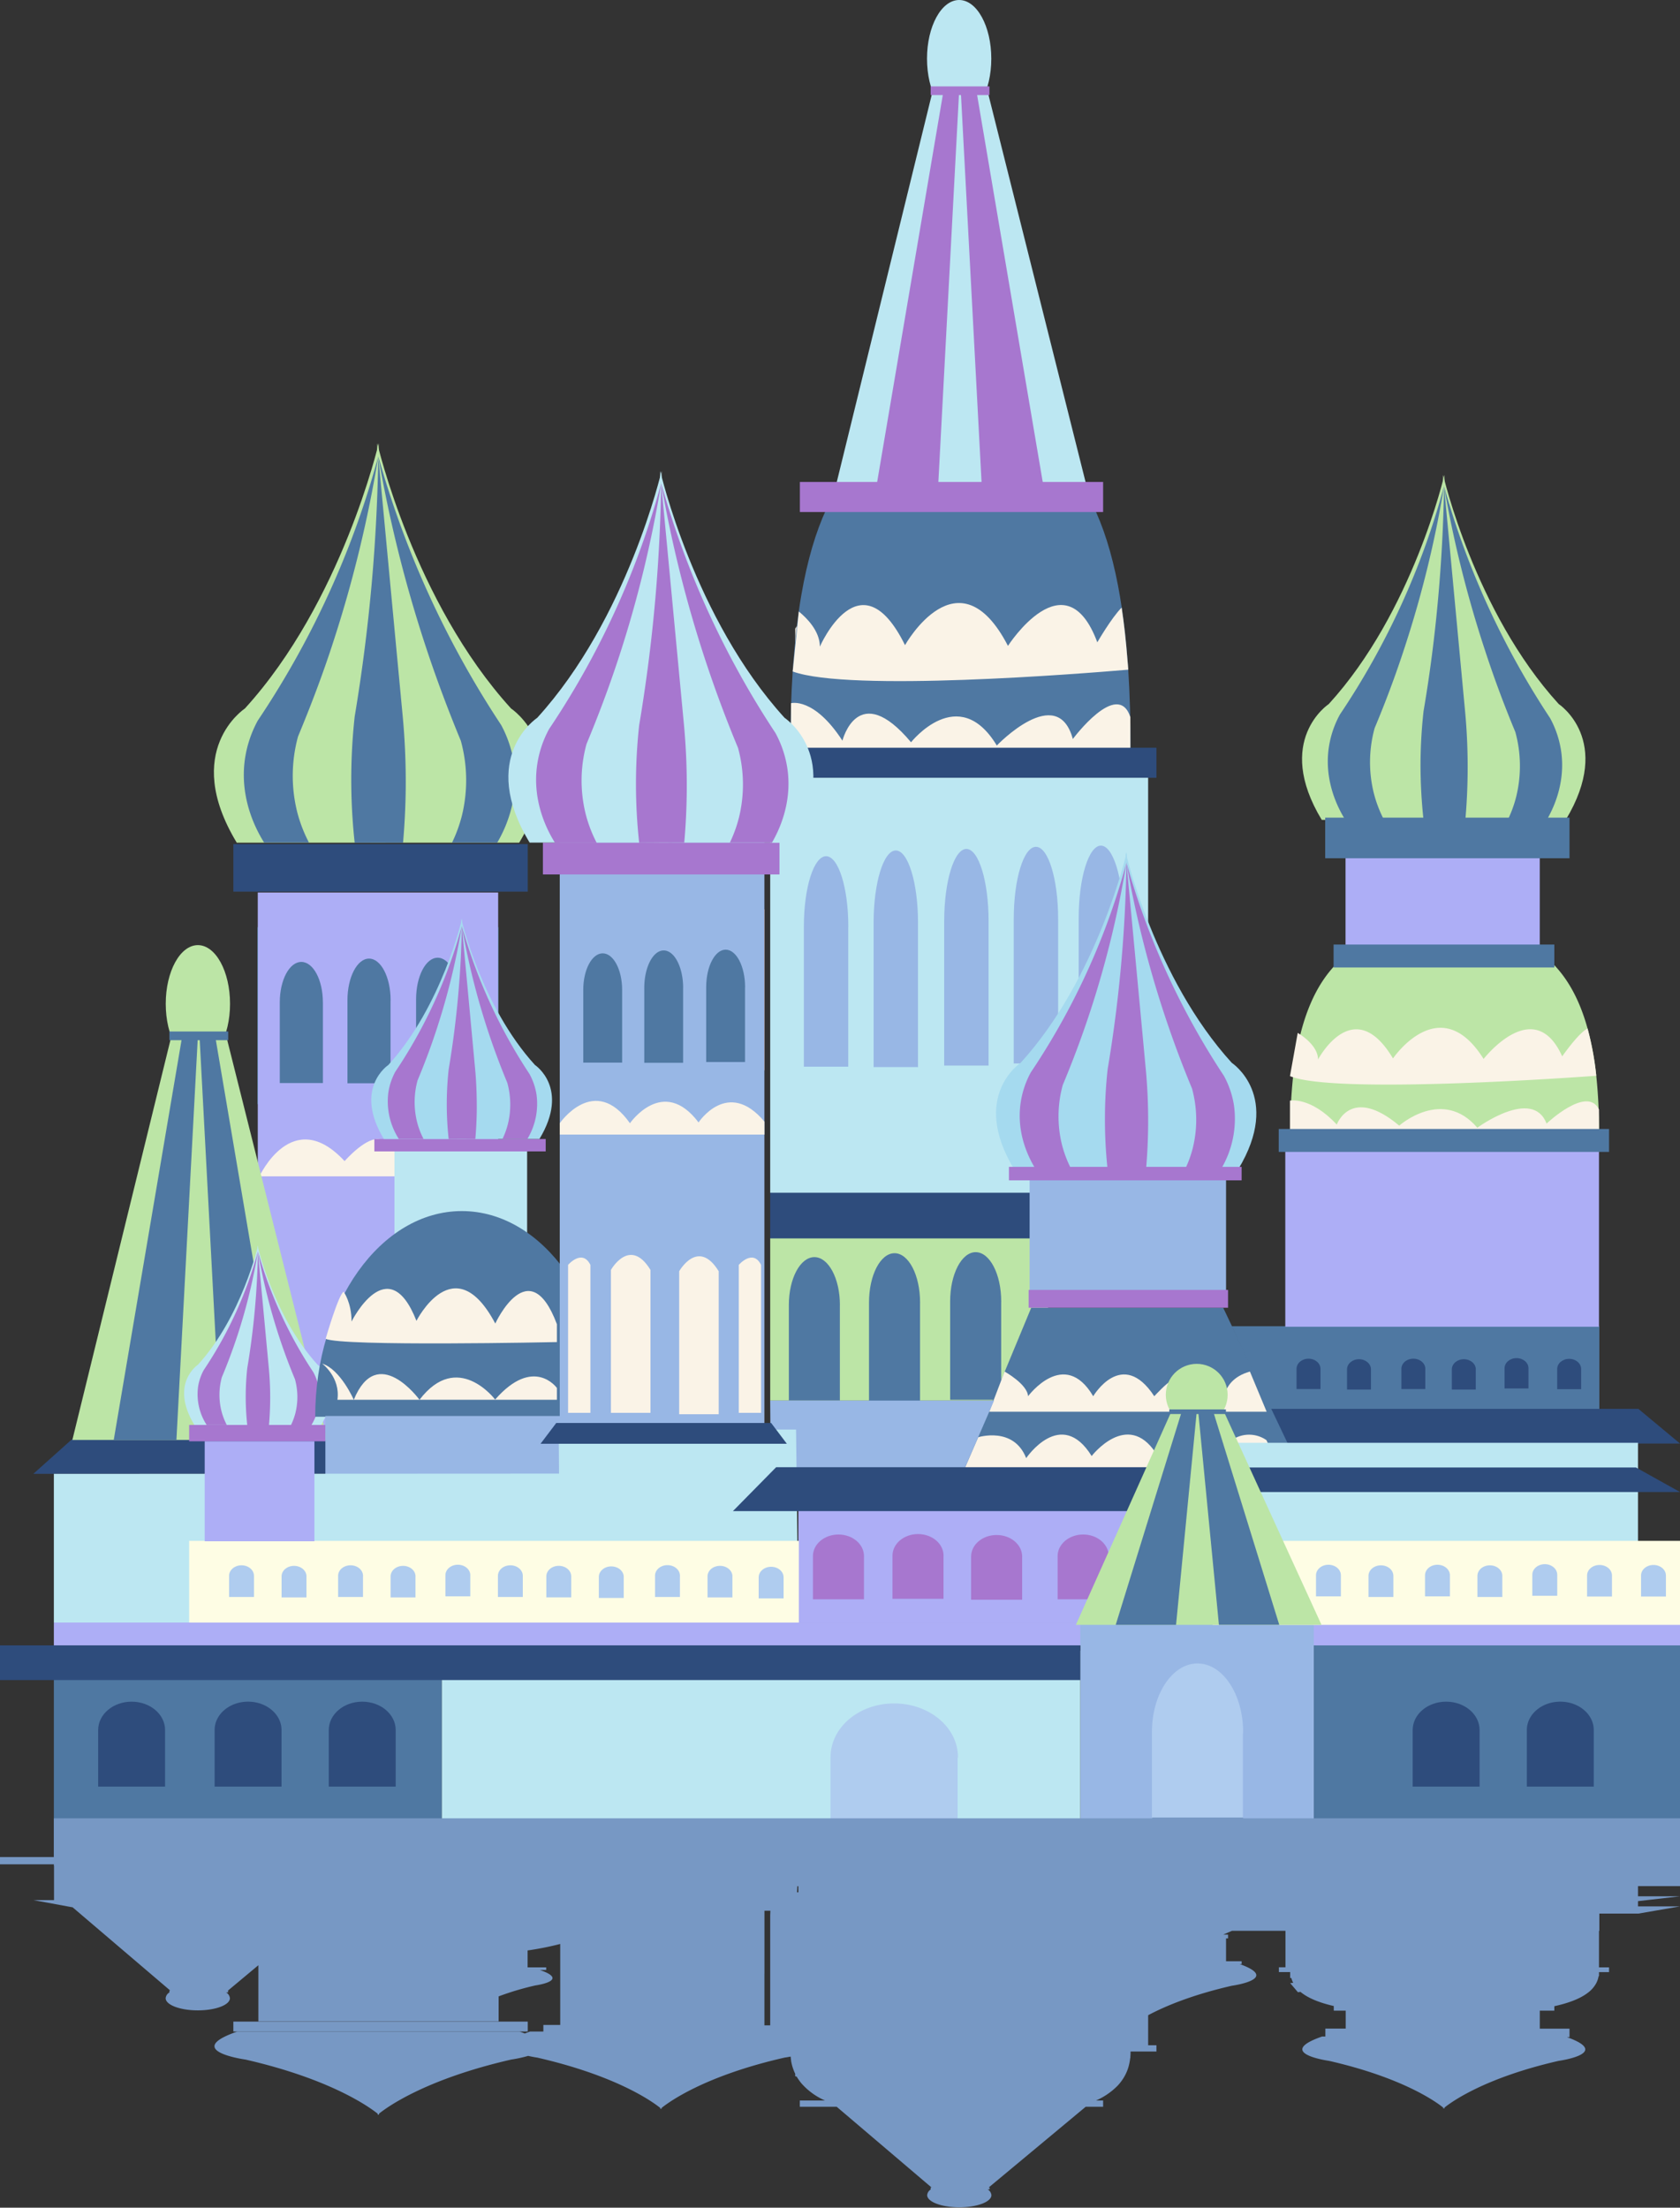 <svg xmlns="http://www.w3.org/2000/svg" viewBox="0 0 552.42 725.78"><rect x="0" y="0" width="552.42" height="725.78" fill="#333333" stroke="none"/><defs><style>.cls-1{fill:#3fddfb;}.cls-2{fill:#4f78a2;}.cls-3{fill:#adaef6;}.cls-4{fill:#98b7e5;}.cls-5{fill:#ffb668;}.cls-6{fill:#bce7f2;}.cls-7{fill:#2e4c7c;}.cls-8{fill:#bce5a6;}.cls-9{fill:#faf3e7;}.cls-10{fill:#a777cf;}.cls-11{fill:#a5daef;}.cls-12{fill:#fb9f6f;}.cls-13{fill:#fefde4;}.cls-14{fill:#afccef;}.cls-15{fill:#7798c4;}</style></defs><title>russia-monument</title><g id="Calque_2" data-name="Calque 2"><g id="MONUMENT"><rect class="cls-1" x="84.76" y="304.83" width="79.05" height="58.15"/><rect class="cls-1" x="197.76" y="540.92" width="42.91" height="71.81"/><rect class="cls-2" x="432.01" y="540.23" width="120.41" height="73.14"/><polygon class="cls-2" points="405.02 436 525.9 436 525.9 465.8 418.89 465.8 405.02 436"/><rect class="cls-3" x="17.71" y="533.42" width="534.71" height="7.5"/><rect class="cls-4" x="355.23" y="533.42" width="76.78" height="79.94"/><rect class="cls-2" x="17.71" y="549.97" width="127.58" height="63.4"/><rect class="cls-3" x="262.52" y="495.93" width="141.3" height="37.5"/><rect class="cls-5" x="67.31" y="473.39" width="36.08" height="33.3"/><rect class="cls-6" x="145.29" y="542.66" width="209.93" height="70.7"/><rect class="cls-7" y="540.92" width="355.23" height="11.4"/><rect class="cls-7" x="253.26" y="391.69" width="129.72" height="15.64"/><rect class="cls-7" x="76.73" y="277.49" width="96.81" height="15.64"/><polygon class="cls-7" points="140.67 484.53 10.95 484.53 23.7 473.13 140.67 473.13 140.67 484.53"/><rect class="cls-8" x="253.26" y="407.13" width="91.36" height="53.32"/><polygon class="cls-7" points="413.12 474.56 552.42 474.56 538.73 463.16 413.12 463.16 413.12 474.56"/><rect class="cls-3" x="84.76" y="293.41" width="79.05" height="179.98"/><path class="cls-9" d="M261.5,211.38v-4.75s13.21-20.44,22.3,0c0,0,10.32-18.17,20.43-.21,0,0,9.5-17.34,20.65,0,0,0,12.18-18.37,20.44,0,0,0,12.59-17.54,21.47-.2v5.16Z"/><path class="cls-2" d="M371.75,246.2H259.89c0-9.25.26-17.71.76-25.45v-.05c.07-1,.14-1.93.21-2.87q.66-9.06,1.79-16.8c.26-1.87.55-3.68.85-5.43,8-46.2,28.41-55.43,52.31-55.43,23.37,0,43.46,8.82,51.81,52.31.44,2.32.86,4.74,1.23,7.26.8,5.31,1.44,11.07,1.92,17.33.08,1,.15,2.05.22,3.09C371.5,228.07,371.76,236.72,371.75,246.2Z"/><path class="cls-9" d="M371,220.16c-15.06,1.29-91.78,7.41-110.34.59v-.05l2-19.67.31.25c2,1.67,6.62,6,6.62,11.29,0,0,13.23-30.38,28-.48,0,0,17.51-31.31,33.85.24,0,0,18.87-29.42,29.38-1.17,0,0,4.61-8,8-11.42.8,5.31,1.44,11.07,1.92,17.33C370.85,218.09,370.92,219.12,371,220.16Z"/><path class="cls-9" d="M260.11,247.5V231.18s7.5-2.14,16.9,12.31c0,0,5.08-20.33,22.56.53,0,0,15.6-19.79,28.2,1.07,0,0,19.92-20.86,25-2.14,0,0,14.71-19.79,18.92-7.22V247.5Z"/><rect class="cls-7" x="250.54" y="245.82" width="129.72" height="9.88"/><path class="cls-9" d="M125.24,378.44V374.6c-4.57-1.39-11.93,7.12-11.93,7.12-17.18-18.55-28,5-28,5H131v-8.3Z"/><path class="cls-2" d="M329.22,427.83c0-8.94-3.76-16.18-8.4-16.18s-8.39,7.24-8.39,16.18v32.34h16.78v-32C329.21,428,329.22,427.93,329.22,427.83Z"/><path class="cls-2" d="M302.54,428.17c0-8.94-3.76-16.18-8.4-16.18s-8.39,7.24-8.39,16.18v32.34h16.78v-32C302.53,428.37,302.54,428.27,302.54,428.17Z"/><path class="cls-2" d="M276.18,429c0-8.68-3.76-15.72-8.39-15.72s-8.4,7-8.4,15.72c0,.1,0,.2,0,.3v31.13h16.78V429Z"/><polygon class="cls-2" points="316.82 483.61 428.18 484.53 402.21 429.92 339.09 429.92 316.82 483.61"/><path class="cls-9" d="M330.33,450.9s7.5,4.14,7.72,8.11c0,0,11.92-16.11,21.42,0,0,0,9.49-16.11,20.08,0,0,0,4.4-4.78,5.59-5V464.1H325.29Z"/><path class="cls-9" d="M411,450.9l5.5,13.2h-14S400,454,411,450.9Z"/><circle class="cls-8" cx="393.51" cy="458.54" r="10.17"/><path class="cls-9" d="M316.82,483.61l4.83-11.12s11.66-3.66,15.78,6.87c0,0,11.45-16.94,21.53-.69,0,0,11.67-15.16,21.06-1.05l-3.89,6.91Z"/><path class="cls-9" d="M405,473.45a10,10,0,0,1,11.44,0l4.75,10.48h-11Z"/><rect class="cls-6" x="253.26" y="255.69" width="124.27" height="136.42"/><path class="cls-4" d="M325.07,302.84c0-13.12-3.27-23.75-7.3-23.75s-7.3,10.63-7.3,23.75v47.47h14.6V302.84Z"/><path class="cls-4" d="M347.94,302.14c0-13.12-3.26-23.75-7.3-23.75s-7.3,10.63-7.3,23.75v47.47h14.6V302.14Z"/><path class="cls-4" d="M369.31,301.73C369.31,288.61,366,278,362,278s-7.3,10.63-7.3,23.75V349.2h14.6v-47C369.3,302,369.31,301.88,369.31,301.73Z"/><path class="cls-4" d="M301.86,303.34c0-13.12-3.27-23.75-7.3-23.75s-7.3,10.63-7.3,23.75v47.47h14.6V303.34Z"/><path class="cls-4" d="M278.94,304.55c0-12.74-3.27-23.07-7.31-23.07s-7.3,10.33-7.3,23.07c0,.15,0,.29,0,.44v45.68h14.59V305C278.93,304.84,278.94,304.7,278.94,304.55Z"/><rect class="cls-4" x="338.56" y="385.48" width="64.59" height="43.69"/><path class="cls-8" d="M124.51,145.73s-12,52.1-44,87.2c0,0-21,13.77-2.66,44.1h49Z"/><path class="cls-8" d="M124.06,145.73s12,52.1,44,87.2c0,0,21,13.77,2.66,44.1h-49Z"/><path class="cls-2" d="M124.39,150.06a293.05,293.05,0,0,1-9.46,28.9,294.08,294.08,0,0,1-30.17,57.93A37.9,37.9,0,0,0,80.62,249c-2.15,13.64,4,24.44,6.23,28h14.74a47.13,47.13,0,0,1-3.94-10.35A49.08,49.08,0,0,1,98,242.12c4-9.62,8-20,11.61-31.17A407.76,407.76,0,0,0,124.39,150.06Z"/><path class="cls-2" d="M124.39,150.06A313.24,313.24,0,0,0,134.6,180.4a314.82,314.82,0,0,0,30.18,57.93,37.94,37.94,0,0,1,4.13,12.13c2,12.81-3.3,23-5.42,26.57H148.64a47.2,47.2,0,0,0,3.25-8.91,49,49,0,0,0-.35-24.56c-4-9.68-7.95-20.08-11.6-31.17A435.78,435.78,0,0,1,124.39,150.06Z"/><path class="cls-2" d="M124.39,150.06c-.18,11.69-.72,24-1.76,37-1.4,17.35-3.51,33.55-6,48.49a191.17,191.17,0,0,0,0,41.51l15.9,0c.49-5.62.82-11.66.88-18.06.07-8.24-.3-15.89-.93-22.88Q128.42,193.07,124.39,150.06Z"/><ellipse class="cls-8" cx="65.07" cy="329.99" rx="10.57" ry="19.28"/><polygon class="cls-8" points="107.7 473.39 23.79 473.39 56.38 340.54 74.37 340.54 107.7 473.39"/><polygon class="cls-2" points="65.07 340.54 58.01 473.39 37.4 473.39 59.93 340.54 65.07 340.54"/><polygon class="cls-2" points="65.6 340.54 72.66 473.39 93.27 473.39 70.74 340.54 65.6 340.54"/><rect class="cls-2" x="55.7" y="339.1" width="19.34" height="2.86"/><ellipse class="cls-6" cx="315.39" cy="19.28" rx="10.57" ry="19.28"/><polygon class="cls-6" points="358.02 162.69 274.11 162.69 306.7 29.83 324.69 29.83 358.02 162.69"/><polygon class="cls-10" points="315.39 29.83 308.33 162.69 287.71 162.69 310.25 29.83 315.39 29.83"/><polygon class="cls-10" points="315.92 29.83 322.98 162.69 343.59 162.69 321.06 29.83 315.92 29.83"/><rect class="cls-10" x="306.02" y="28.4" width="19.34" height="2.86"/><rect class="cls-10" x="263.02" y="158.45" width="99.71" height="9.88"/><path class="cls-6" d="M84.86,409.45s-5.38,23.41-19.75,39.18c0,0-9.44,6.19-1.2,19.82h22Z"/><path class="cls-6" d="M84.66,409.45s5.37,23.41,19.75,39.18c0,0,9.43,6.19,1.2,19.82h-22Z"/><path class="cls-10" d="M84.8,411.4a128.52,128.52,0,0,1-4.25,13,132.18,132.18,0,0,1-13.55,26,16.88,16.88,0,0,0-1.86,5.44,18.61,18.61,0,0,0,2.8,12.59h6.62a21.26,21.26,0,0,1-1.77-4.65,22,22,0,0,1,.15-11c1.82-4.33,3.58-9,5.22-14A182.9,182.9,0,0,0,84.8,411.4Z"/><path class="cls-10" d="M84.8,411.4A140.88,140.88,0,0,0,103,451.06a16.84,16.84,0,0,1,1.86,5.45,18.2,18.2,0,0,1-2.44,11.94H95.7a20.76,20.76,0,0,0,1.46-4,22,22,0,0,0-.16-11c-1.81-4.35-3.57-9-5.21-14A197.46,197.46,0,0,1,84.8,411.4Z"/><path class="cls-10" d="M84.8,411.4c-.07,5.25-.32,10.8-.79,16.62-.63,7.79-1.57,15.08-2.71,21.79-.28,2.65-.48,5.57-.5,8.72a86,86,0,0,0,.5,9.93h7.15c.22-2.53.36-5.24.39-8.11a103,103,0,0,0-.42-10.29Q86.62,430.73,84.8,411.4Z"/><rect class="cls-3" x="422.63" y="378.08" width="103.15" height="58.09"/><path class="cls-8" d="M525.78,372.05H424.29a167.66,167.66,0,0,1,.88-17.91,103.42,103.42,0,0,1,2.4-14c7.26-29.17,25.77-35,47.46-35,21.2,0,39.43,5.57,47,33a98.63,98.63,0,0,1,2.86,15.53A168.3,168.3,0,0,1,525.78,372.05Z"/><rect class="cls-3" x="442.44" y="277.32" width="63.87" height="37.51"/><path class="cls-9" d="M524.89,353.66c-1.53.12-82.52,6.13-99.72.48-.36-.12-.7-.24-1-.37l2.55-14.2s.33.19.85.53c1.8,1.21,5.83,4.35,5.83,8.21,0,0,11.64-22.09,24.65-.35,0,0,15.41-22.77,29.79.17,0,0,16.6-21.39,25.85-.85,0,0,5.38-7.75,8.34-9.15A98.63,98.63,0,0,1,524.89,353.66Z"/><path class="cls-9" d="M424.17,372.28V361.83s6.83-1.37,15.39,7.88c0,0,4.62-13,20.54.34,0,0,14.21-12.67,25.68.69,0,0,18.15-13.36,22.77-1.37,0,0,13.39-12.67,17.23-4.63v7.54Z"/><path class="cls-8" d="M474.93,156.14s-10.33,45-38,75.31c0,0-18.14,11.9-2.31,38.09H477Z"/><path class="cls-8" d="M474.54,156.14s10.34,45,38,75.31c0,0,18.13,11.9,2.3,38.09H472.5Z"/><path class="cls-2" d="M474.83,159.88a252.78,252.78,0,0,1-34.23,75A32.56,32.56,0,0,0,437,245.35c-1.86,11.78,3.43,21.1,5.37,24.19h12.73a40.83,40.83,0,0,1-3.4-8.94,42.33,42.33,0,0,1,.3-21.21c3.49-8.31,6.88-17.29,10-26.92A353.36,353.36,0,0,0,474.83,159.88Z"/><path class="cls-2" d="M474.83,159.88a268.7,268.7,0,0,0,8.82,26.21,271.5,271.5,0,0,0,26.06,50,32.76,32.76,0,0,1,3.57,10.47c1.74,11.06-2.85,19.84-4.68,23H495.77a39.48,39.48,0,0,0,2.8-7.69,42.18,42.18,0,0,0-.29-21.21c-3.49-8.37-6.87-17.34-10-26.93A376.31,376.31,0,0,1,474.83,159.88Z"/><path class="cls-2" d="M474.83,159.88c-.15,10.1-.63,20.77-1.53,32-1.2,15-3,29-5.2,41.88a163.19,163.19,0,0,0-1,16.77,165.84,165.84,0,0,0,1,19.08l13.73,0c.43-4.85.71-10.06.76-15.59a196.59,196.59,0,0,0-.8-19.77Q478.3,197,474.83,159.88Z"/><rect class="cls-2" x="435.75" y="268.8" width="80.34" height="13.35"/><rect class="cls-2" x="438.51" y="310.52" width="72.59" height="7.54"/><rect class="cls-2" x="420.47" y="371.15" width="108.62" height="7.54"/><path class="cls-2" d="M151,328.52c0-7.55-3.17-13.67-7.09-13.67s-7.09,6.12-7.09,13.67v27.32H151V328.52Z"/><path class="cls-2" d="M128.44,328.81c0-7.55-3.18-13.67-7.09-13.67s-7.1,6.12-7.1,13.67c0,.08,0,.17,0,.26v27.06h14.17V329.07C128.43,329,128.44,328.89,128.44,328.81Z"/><path class="cls-2" d="M106.17,329.51c0-7.34-3.17-13.28-7.09-13.28S92,322.17,92,329.51v26.54h14.18V329.51Z"/><rect class="cls-6" x="129.71" y="376.24" width="43.62" height="97.59"/><path class="cls-2" d="M151.86,398.14c-26.63,0-48.21,30.27-48.21,67.61h96.42C200.07,428.41,178.48,398.14,151.86,398.14Z"/><path class="cls-9" d="M107.08,440.12s4.16-14.38,5.9-15.47c0,0,2.62,3.49,2.62,9.8,0,0,12-24,21.34-.22,0,0,12.42-24.61,25.92.88,0,0,11.11-24.18,20.26.21v5.89S112.07,442.73,107.08,440.12Z"/><path class="cls-9" d="M183.12,460.18v-3.89s-7.62-10.67-20.31,3.81c0,0-12.34-16.34-24.87.08,0,0-13.83-19-21.61,0,0,0-4.32-9.94-10.38-11.89,0,0,6.06,4.54,5,11.89Z"/><rect class="cls-10" x="123.1" y="374.45" width="56.34" height="4.08"/><path class="cls-11" d="M151.92,302.05s-6.59,28.72-24.23,48.07c0,0-11.58,7.6-1.47,24.32h27Z"/><path class="cls-11" d="M151.68,302.05s6.59,28.72,24.23,48.07c0,0,11.58,7.6,1.47,24.32h-27Z"/><path class="cls-10" d="M151.86,304.43a160,160,0,0,1-5.22,15.94A162.06,162.06,0,0,1,130,352.31a20.93,20.93,0,0,0-2.28,6.69,22.81,22.81,0,0,0,3.43,15.44h8.13a25.48,25.48,0,0,1-2.17-5.71,27,27,0,0,1,.19-13.54c2.22-5.3,4.39-11,6.39-17.18A224.27,224.27,0,0,0,151.86,304.43Z"/><path class="cls-10" d="M151.86,304.43a172.78,172.78,0,0,0,22.27,48.68,21,21,0,0,1,2.28,6.68,22.44,22.44,0,0,1-3,14.65h-8.19a25.75,25.75,0,0,0,1.79-4.91,27,27,0,0,0-.19-13.54c-2.22-5.34-4.38-11.07-6.4-17.19A240.34,240.34,0,0,1,151.86,304.43Z"/><path class="cls-10" d="M151.86,304.43c-.1,6.45-.4,13.26-1,20.4-.77,9.56-1.94,18.5-3.33,26.74-.35,3.24-.59,6.83-.62,10.7a105.31,105.31,0,0,0,.62,12.18h8.77c.27-3.1.45-6.43.48-10,0-4.54-.16-8.76-.51-12.61Z"/><rect class="cls-12" x="184.06" y="298.95" width="67.29" height="52.92"/><rect class="cls-4" x="184.06" y="275.96" width="67.29" height="192.48"/><rect class="cls-10" x="178.52" y="277.03" width="77.79" height="10.44"/><path class="cls-9" d="M184.06,373v-3.74s11.41-16.53,23.08,0c0,0,10.89-15.73,22.56-.26,0,0,9.61-14.67,21.66-.27V373Z"/><path class="cls-9" d="M186.8,464.48V415.83s4.63-5.4,7.34,0v48.65Z"/><path class="cls-9" d="M242.93,464.48V415.83s4.63-5.4,7.33,0v48.65Z"/><path class="cls-9" d="M200.89,464.48v-47s6.22-11.08,13,0v47Z"/><path class="cls-9" d="M223.33,464.93v-47s6.21-11.08,13,0v47Z"/><path class="cls-6" d="M217.52,154.87S206.39,203.34,176.63,236c0,0-19.53,12.82-2.48,41h45.58Z"/><path class="cls-6" d="M217.11,154.87S228.24,203.34,258,236c0,0,19.53,12.82,2.48,41H214.91Z"/><path class="cls-10" d="M217.41,158.9a270.05,270.05,0,0,1-8.8,26.89,273,273,0,0,1-28.07,53.9A35.19,35.19,0,0,0,176.7,251c-2,12.69,3.7,22.74,5.79,26.06H196.2a43.55,43.55,0,0,1-3.66-9.63,45.4,45.4,0,0,1,.32-22.84c3.75-9,7.41-18.64,10.79-29A379,379,0,0,0,217.41,158.9Z"/><path class="cls-10" d="M217.41,158.9A292.15,292.15,0,0,0,255,241a35.38,35.38,0,0,1,3.85,11.28c1.88,11.92-3.07,21.37-5,24.72H240a43.57,43.57,0,0,0,3-8.29,45.6,45.6,0,0,0-.32-22.84c-3.75-9-7.4-18.69-10.8-29A407,407,0,0,1,217.41,158.9Z"/><path class="cls-10" d="M217.41,158.9c-.16,10.88-.66,22.37-1.63,34.42-1.3,16.14-3.27,31.21-5.61,45.11a178.15,178.15,0,0,0,0,38.62L225,277c.46-5.23.76-10.84.82-16.8.07-7.66-.28-14.79-.86-21.29Z"/><path class="cls-2" d="M245,324.52c0-6.8-2.87-12.32-6.39-12.32s-6.4,5.52-6.4,12.32c0,.08,0,.16,0,.23v24.39h12.77V324.75C244.94,324.68,245,324.6,245,324.52Z"/><path class="cls-2" d="M224.63,324.78c0-6.8-2.86-12.32-6.39-12.32s-6.39,5.52-6.39,12.32a1.69,1.69,0,0,0,0,.23V349.4h12.77V324.78Z"/><path class="cls-2" d="M204.57,325.41c0-6.61-2.86-12-6.39-12s-6.39,5.36-6.39,12v23.92h12.78V325.41Z"/><path class="cls-11" d="M370.5,280.19s-9.5,41.35-34.9,69.22c0,0-16.67,10.94-2.12,35h38.89Z"/><path class="cls-11" d="M370.14,280.19s9.5,41.35,34.9,69.22c0,0,16.66,10.94,2.11,35H368.27Z"/><path class="cls-10" d="M370.4,283.62a231,231,0,0,1-7.51,22.95,233.63,233.63,0,0,1-23.95,46,30,30,0,0,0-3.28,9.63c-1.71,10.82,3.15,19.39,4.94,22.23h11.7a37.84,37.84,0,0,1-3.13-8.21,38.94,38.94,0,0,1,.28-19.5c3.2-7.64,6.32-15.9,9.21-24.75A323.45,323.45,0,0,0,370.4,283.62Z"/><path class="cls-10" d="M370.4,283.62a249,249,0,0,0,32.06,70.08,30,30,0,0,1,3.29,9.63,32.33,32.33,0,0,1-4.3,21.09h-11.8a36.1,36.1,0,0,0,2.58-7.07,38.89,38.89,0,0,0-.27-19.5c-3.2-7.68-6.31-15.94-9.21-24.74A346.19,346.19,0,0,1,370.4,283.62Z"/><path class="cls-10" d="M370.4,283.62c-.14,9.28-.57,19.09-1.4,29.37-1.11,13.77-2.78,26.64-4.78,38.5a149.2,149.2,0,0,0-.89,15.41,151.56,151.56,0,0,0,.88,17.54l12.63,0c.39-4.46.64-9.25.69-14.33.06-6.54-.23-12.62-.73-18.17Q373.61,317.77,370.4,283.62Z"/><rect class="cls-10" x="331.76" y="383.61" width="76.51" height="4.43"/><rect class="cls-10" x="338.24" y="424.06" width="65.57" height="5.86"/><rect class="cls-10" x="62.2" y="468.45" width="44.88" height="5.38"/><polygon class="cls-4" points="326.87 460.44 253.25 460.44 253.33 470.28 184.11 470.52 184.06 465.5 106.99 465.5 106.99 506.56 184.06 506.56 183.87 473.02 253.36 472.64 253.41 484.53 316.42 484.53 326.87 460.44"/><polygon class="cls-6" points="262.51 533.42 17.71 533.42 17.71 484.53 183.83 484.45 183.72 469.97 261.76 469.97 262.51 533.42"/><rect class="cls-13" x="62.2" y="506.56" width="200.48" height="26.86"/><rect class="cls-6" x="384.89" y="474.32" width="153.72" height="48.89"/><rect class="cls-13" x="398.74" y="506.56" width="153.68" height="27.62"/><polygon class="cls-7" points="405.02 490.5 552.42 490.5 537.94 482.43 405.02 482.43 405.02 490.5"/><path class="cls-10" d="M284.1,511.57c0-3.92-3.76-7.1-8.4-7.1s-8.39,3.18-8.39,7.1v14.2h16.78V511.71S284.1,511.62,284.1,511.57Z"/><path class="cls-10" d="M310.26,511.42c0-3.92-3.76-7.1-8.4-7.1s-8.39,3.18-8.39,7.1v14.19h16.78V511.55S310.26,511.46,310.26,511.42Z"/><path class="cls-10" d="M336.11,511.73c0-3.93-3.76-7.1-8.4-7.1s-8.39,3.17-8.39,7.1v14.19H336.1V511.86S336.11,511.77,336.11,511.73Z"/><path class="cls-10" d="M364.56,511.57c0-3.92-3.76-7.1-8.39-7.1s-8.4,3.18-8.4,7.1a.66.66,0,0,0,0,.14v14.06h16.78v-14.2Z"/><polygon class="cls-7" points="385.71 496.78 241 496.78 255.22 482.34 385.71 482.34 385.71 496.78"/><polygon class="cls-8" points="434.54 534.17 353.77 534.17 385.14 464.11 402.46 464.11 434.54 534.17"/><polygon class="cls-2" points="393.51 464.11 386.71 534.17 366.87 534.17 388.56 464.11 393.51 464.11"/><polygon class="cls-2" points="394.01 464.11 400.81 534.17 420.65 534.17 398.96 464.11 394.01 464.11"/><rect class="cls-2" x="384.49" y="463.35" width="18.62" height="1.51"/><polygon class="cls-7" points="253.57 467.8 230.34 467.8 206.14 467.8 182.91 467.8 177.74 474.64 206.14 474.64 230.34 474.64 258.73 474.64 253.57 467.8"/><rect class="cls-3" x="67.31" y="473.83" width="36.08" height="32.86"/><path class="cls-14" d="M83.51,518.05c0-1.91-1.83-3.46-4.09-3.46s-4.09,1.55-4.09,3.46V525h8.18v-6.92Z"/><path class="cls-14" d="M100.78,518.24c0-1.91-1.84-3.46-4.1-3.46s-4.09,1.55-4.09,3.46v6.92h8.18v-6.85A.15.15,0,0,0,100.78,518.24Z"/><path class="cls-14" d="M119.37,518.05c0-1.91-1.84-3.46-4.1-3.46s-4.09,1.55-4.09,3.46V525h8.18v-6.85A.15.15,0,0,0,119.37,518.05Z"/><path class="cls-14" d="M136.63,518.24c0-1.91-1.83-3.46-4.09-3.46s-4.1,1.55-4.1,3.46a.15.15,0,0,0,0,.07v6.85h8.18v-6.92Z"/><path class="cls-14" d="M154.65,517.86c0-1.91-1.83-3.46-4.09-3.46s-4.1,1.55-4.1,3.46c0,0,0,0,0,.07v6.85h8.18v-6.92Z"/><path class="cls-14" d="M171.91,518.05c0-1.91-1.83-3.46-4.09-3.46s-4.09,1.55-4.09,3.46V525h8.18v-6.92Z"/><path class="cls-14" d="M187.83,518.22c0-1.91-1.83-3.46-4.09-3.46s-4.09,1.55-4.09,3.46v6.92h8.18v-6.92Z"/><path class="cls-14" d="M205.1,518.41c0-1.91-1.84-3.46-4.1-3.46s-4.09,1.55-4.09,3.46v6.92h8.18v-6.85S205.1,518.43,205.1,518.41Z"/><path class="cls-14" d="M223.58,518c0-1.91-1.84-3.46-4.1-3.46s-4.09,1.55-4.09,3.46V525h8.18v-6.85A.15.15,0,0,0,223.58,518Z"/><path class="cls-14" d="M240.84,518.23c0-1.91-1.83-3.46-4.09-3.46s-4.1,1.55-4.1,3.46a.17.17,0,0,0,0,.07v6.85h8.18v-6.92Z"/><path class="cls-14" d="M257.66,518.54c0-1.91-1.83-3.46-4.09-3.46s-4.1,1.55-4.1,3.46v6.92h8.19v-6.92Z"/><path class="cls-14" d="M440.91,517.88c0-1.92-1.83-3.47-4.09-3.47s-4.09,1.55-4.09,3.47v6.92h8.18v-6.92Z"/><path class="cls-14" d="M458.17,518.07c0-1.92-1.83-3.47-4.09-3.47s-4.09,1.55-4.09,3.47V525h8.18v-6.92Z"/><path class="cls-14" d="M476.77,517.88c0-1.92-1.84-3.47-4.1-3.47s-4.09,1.55-4.09,3.47v6.92h8.18v-6.86S476.77,517.9,476.77,517.88Z"/><path class="cls-14" d="M494,518.07c0-1.92-1.84-3.47-4.1-3.47s-4.09,1.55-4.09,3.47V525H494v-6.92Z"/><path class="cls-14" d="M512.05,517.69c0-1.92-1.83-3.47-4.09-3.47s-4.1,1.55-4.1,3.47v6.92h8.19v-6.92Z"/><path class="cls-14" d="M530.05,517.94c0-1.91-1.83-3.46-4.09-3.46s-4.1,1.55-4.1,3.46v6.92h8.19v-6.92Z"/><path class="cls-14" d="M547.79,517.94c0-1.91-1.83-3.46-4.09-3.46s-4.09,1.55-4.09,3.46v6.92h8.18v-6.92Z"/><path class="cls-7" d="M434.2,450c0-1.84-1.76-3.33-3.93-3.33s-3.94,1.49-3.94,3.33v6.65h7.87V450Z"/><path class="cls-7" d="M450.8,450.17c0-1.84-1.76-3.33-3.93-3.33s-3.94,1.49-3.94,3.33v6.65h7.87v-6.65Z"/><path class="cls-7" d="M468.68,450c0-1.84-1.77-3.33-3.94-3.33s-3.93,1.49-3.93,3.33v6.65h7.86v-6.59A.13.13,0,0,0,468.68,450Z"/><path class="cls-7" d="M485.28,450.17c0-1.84-1.77-3.33-3.94-3.33s-3.94,1.49-3.94,3.33c0,0,0,0,0,.06v6.59h7.86v-6.59S485.28,450.19,485.28,450.17Z"/><path class="cls-7" d="M502.6,449.81c0-1.84-1.76-3.33-3.93-3.33s-3.94,1.49-3.94,3.33v6.65h7.87v-6.65Z"/><path class="cls-7" d="M519.91,450.05c0-1.84-1.76-3.33-3.93-3.33s-3.94,1.49-3.94,3.33v6.65h7.87v-6.65Z"/><path class="cls-14" d="M315,577.66C315,567.89,305.59,560,294,560s-20.9,7.91-20.9,17.68c0,.11,0,.22,0,.33v35h41.79V578C314.94,577.88,315,577.77,315,577.66Z"/><path class="cls-14" d="M408.77,569.45c0-12.48-6.71-22.59-15-22.59s-15,10.11-15,22.59c0,.14,0,.28,0,.43v44.73h29.93V569.88C408.76,569.73,408.77,569.59,408.77,569.45Z"/><path class="cls-7" d="M130.11,568.74c0-5.15-4.93-9.32-11-9.32s-11,4.17-11,9.32c0,0,0,.11,0,.17v18.44h22V568.74Z"/><path class="cls-7" d="M92.57,568.74c0-5.15-4.93-9.32-11-9.32s-11,4.17-11,9.32a1,1,0,0,0,0,.17v18.44h22V568.91A1,1,0,0,0,92.57,568.74Z"/><path class="cls-7" d="M524.06,568.74c0-5.15-4.93-9.32-11-9.32s-11,4.17-11,9.32c0,0,0,.11,0,.17v18.44h22V568.91A1,1,0,0,0,524.06,568.74Z"/><path class="cls-7" d="M486.52,568.74c0-5.15-4.93-9.32-11-9.32s-11,4.17-11,9.32v18.61h22V568.91C486.51,568.85,486.52,568.79,486.52,568.74Z"/><path class="cls-7" d="M54.28,568.74c0-5.15-4.93-9.32-11-9.32s-11,4.17-11,9.32c0,0,0,.11,0,.17v18.44h22V568.74Z"/><rect class="cls-15" x="76.73" y="664.6" width="96.81" height="3.26"/><path class="cls-15" d="M552.42,623.41,538.61,625v1.72h13.81l-13.69,2.38H525.9v5.67h-.12v12h3.31v1.57h-3.31v1.34l-.13,0a7.69,7.69,0,0,1-.76,2.27,9.78,9.78,0,0,1-2.86,3.24c-2.54,1.92-6.28,3.33-10.93,4.35V661h-4.78v5.93h9.77v2.78h-.85c15,5.36-2.73,7.8-2.73,7.8-24.49,5.6-35.39,13.61-37.55,15.37l0,.34-.19-.16-.2.16,0-.34c-2.16-1.76-13.06-9.77-37.54-15.37,0,0-18.14-2.49-2.31-8h1.09V666.9h6.69V661h-3.93v-1.52c-4.73-1.09-8.48-2.59-10.94-4.65l-.85.11-2.55-3,1-.08a8.13,8.13,0,0,1-.61-1.6h-.39v-1.94h-3.7v-1.57h2.16v-12H405.1l-2.89,1.26h1.6v1.23h-.66v7.51h5.13v.93h-.66c13.69,4.91-2.58,7.14-2.58,7.14-13.11,3-22,6.75-27.5,9.68v9.88h2.72v2.06h-8.51c0,.56,0,1.1-.06,1.64v.46l-.05,0a17.16,17.16,0,0,1-.65,3.22c-.07.22-.14.43-.22.65a14.87,14.87,0,0,1-1.92,3.61,16,16,0,0,1-1.23,1.52,22.63,22.63,0,0,1-7.23,5h2.34v2.06H357l-31.91,26.55h.31v.6h-.66a2.46,2.46,0,0,1,1.26,1.9c0,2.22-4.73,4-10.57,4s-10.56-1.8-10.56-4a2.44,2.44,0,0,1,1.25-1.9H306v-.6h.33l-31.21-26.55H263v-2.06h8.28a22,22,0,0,1-7.8-5.69c-.3-.37-.59-.75-.85-1.14a11.52,11.52,0,0,1-.64-1l-.51-.15v-.81a14.55,14.55,0,0,1-.64-1.53l-.21-.6h0a16.51,16.51,0,0,1-.51-2.18h0v-.2c-.06-.37-.1-.76-.14-1.14-1.15.22-2,.34-2,.34-26.38,6-38.12,14.67-40.45,16.55l0,.38-.2-.18-.21.18,0-.38c-2.33-1.88-14.07-10.51-40.45-16.55,0,0-1.36-.19-3-.57a42.53,42.53,0,0,1-5.56,1.21c-28.35,6.49-41,15.77-43.48,17.79l0,.41-.23-.19-.22.19,0-.41c-2.51-2-15.13-11.3-43.48-17.79,0,0-21-2.88-2.66-9.21h92.79c.63.22,1.21.43,1.74.64.54-.21,1.1-.42,1.73-.64h4.37v-2.17h5.54V639.08a99.61,99.61,0,0,1-10.72,2.13v5.57h6.11v.85h-2.07c10.11,3.49-1.47,5.08-1.47,5.08a92.7,92.7,0,0,0-12.1,3.6v8.24h-79V646.07l-10,8.34H75v.6h-.66a2.47,2.47,0,0,1,1.26,1.9c0,2.22-4.73,4-10.57,4s-10.56-1.81-10.56-4a2.46,2.46,0,0,1,1.25-1.9H55.7v-.6H56L23.85,627H23.7L11,624.66h6.76V612.89H0v-2.38H17.71V597.77H378.83v-.26h29.93v.26H552.42v22.29H538.61v3.35ZM262.08,622.1h.44v-2h-.33Zm-10.72,26.73v17h1.9V629.68h0l.06-1.53h-1.95v20.68Z"/></g></g></svg>